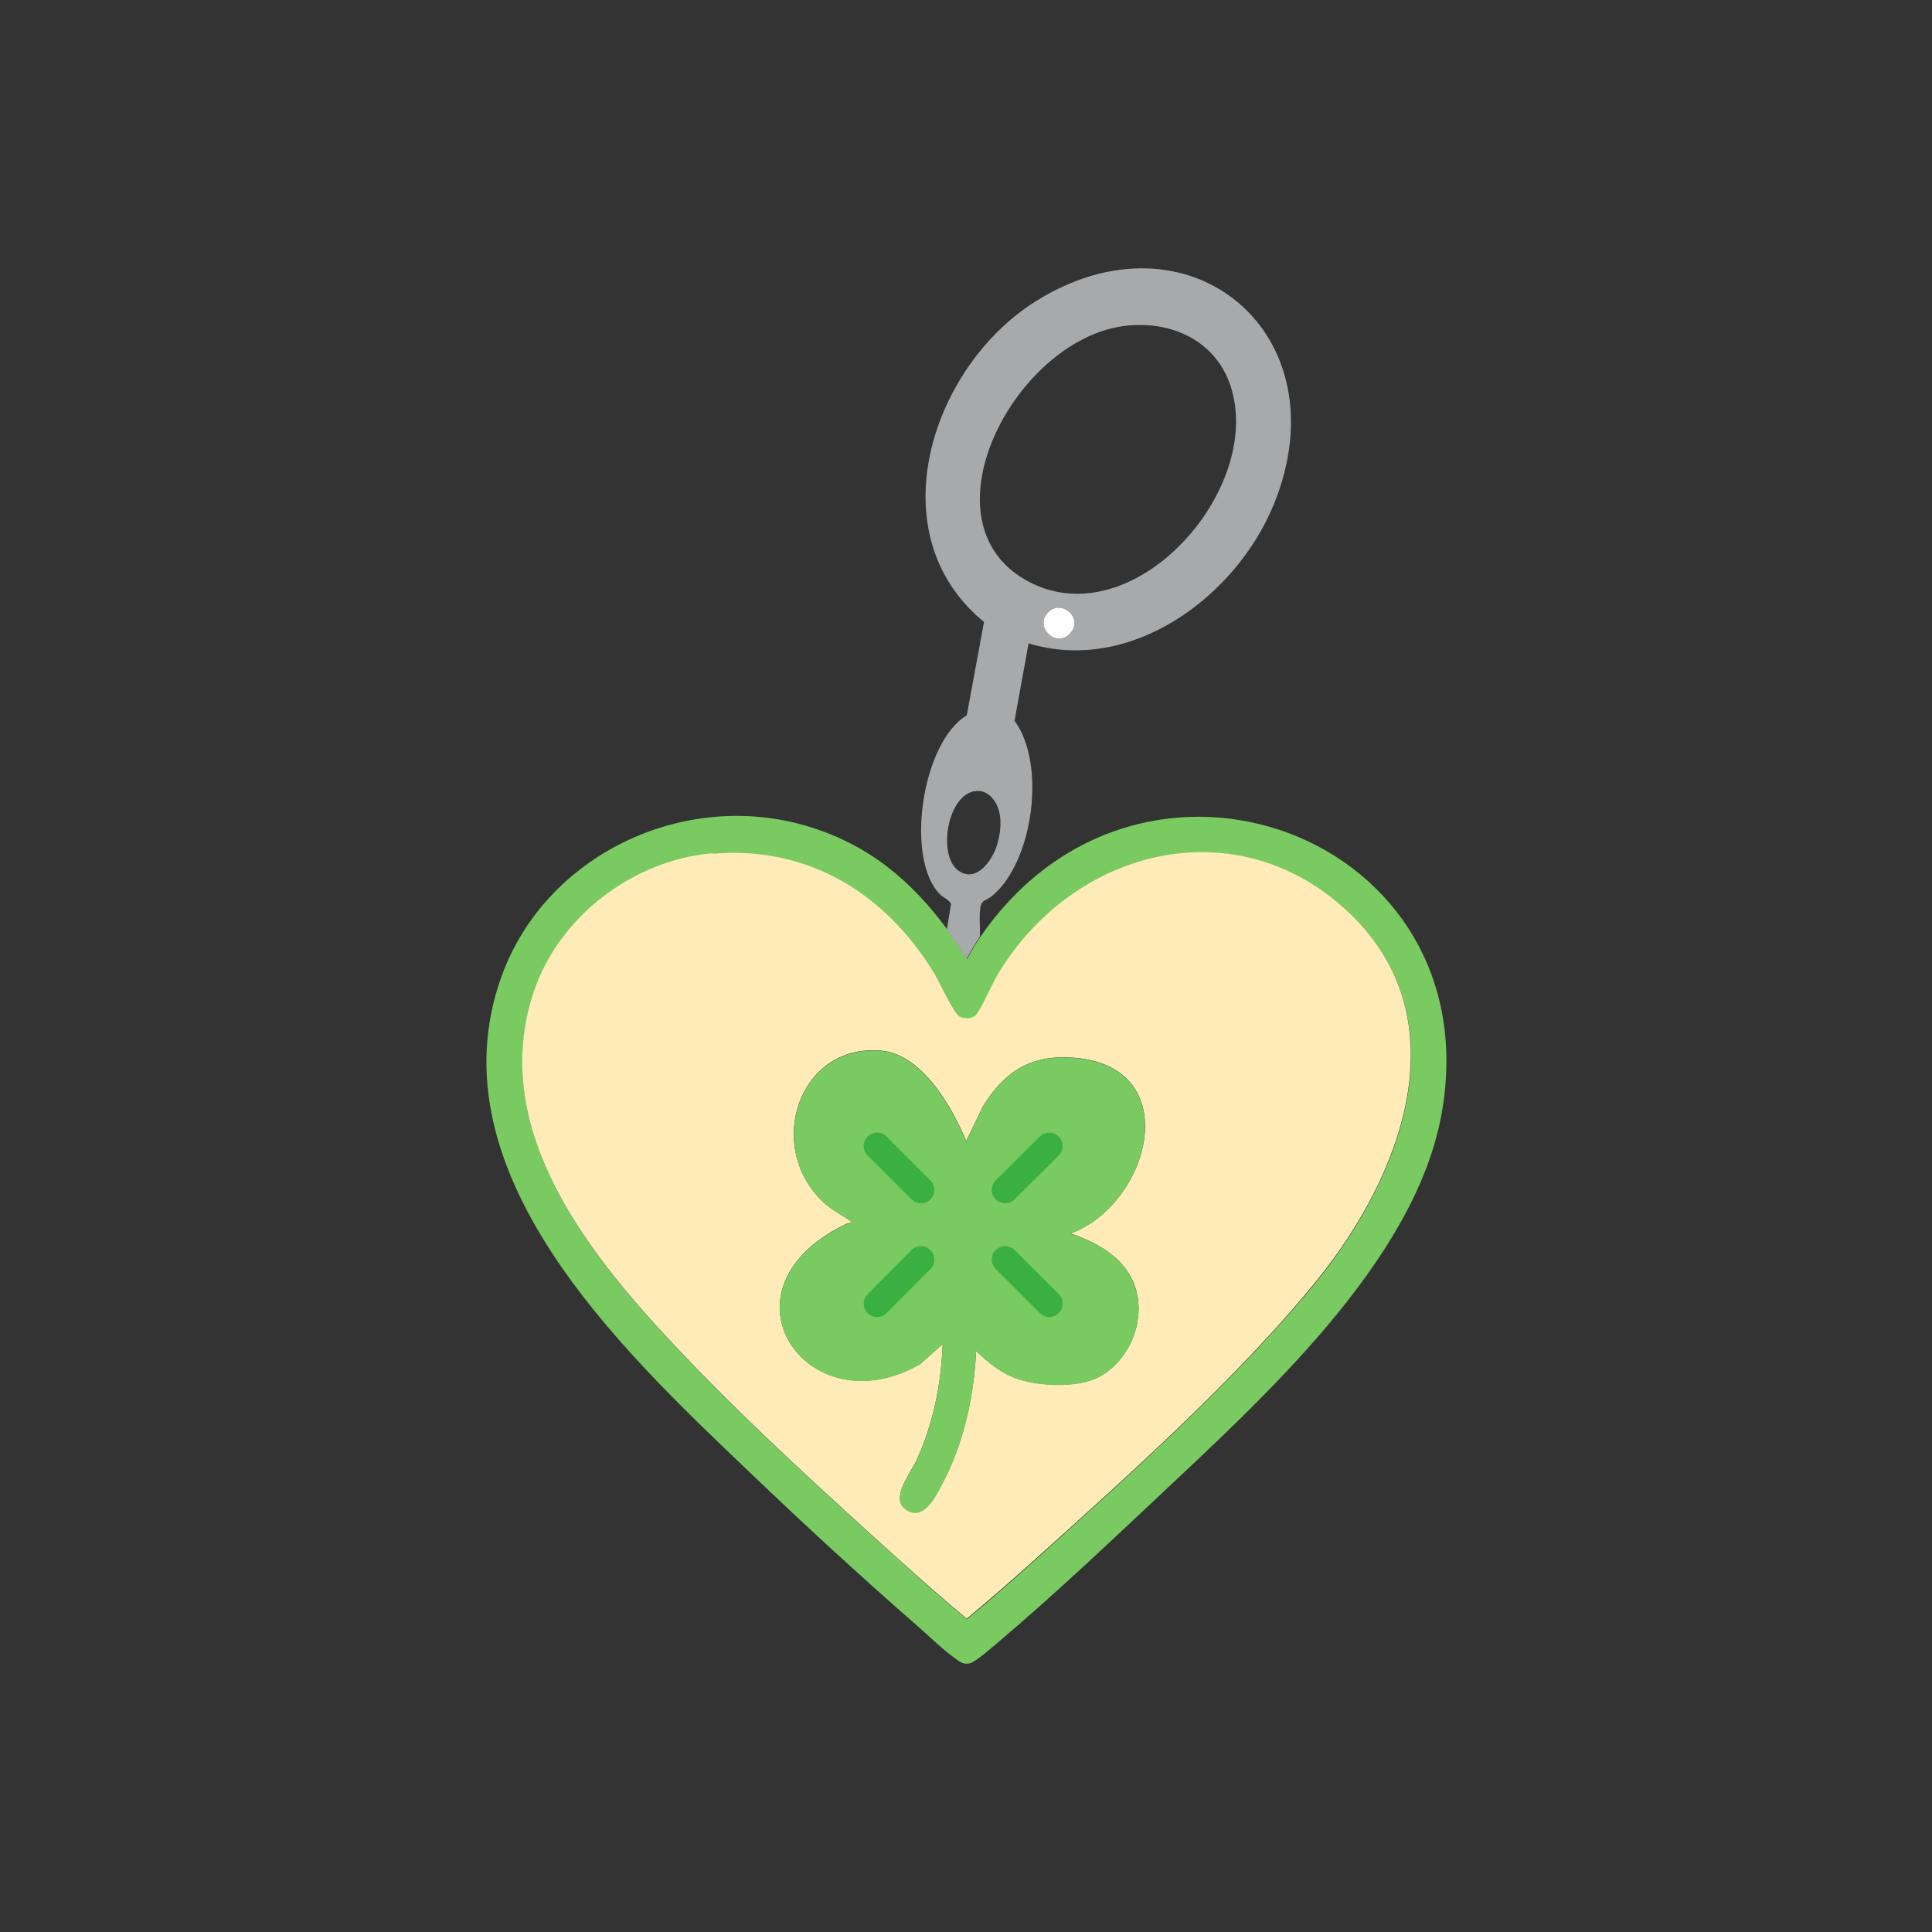 <svg width="72" height="72" viewBox="0 0 72 72" fill="none" xmlns="http://www.w3.org/2000/svg">
<rect x="0" y="0" width="72" height="72" fill="#333333" stroke="none"/>
<path d="M35.285 34.651C35.552 35.009 35.799 35.367 36.038 35.743C36.194 35.468 36.35 35.174 36.534 34.917C42.536 26.198 55.632 31.173 53.714 41.562C52.705 47.032 47.024 52.143 43.114 55.824C41.26 57.567 39.305 59.412 37.369 61.055C37.13 61.257 36.368 61.945 36.13 61.991C35.891 62.037 35.763 61.927 35.588 61.798C35.111 61.459 34.524 60.88 34.056 60.477C31.954 58.641 29.834 56.686 27.815 54.75C23.125 50.271 16.114 43.663 18.674 36.431C20.299 31.861 25.484 29.401 30.109 30.796C32.358 31.476 33.936 32.788 35.304 34.642L35.285 34.651ZM26.576 31.815C23.612 32.063 20.84 34.165 19.895 36.991C18.16 42.186 22.07 46.921 25.401 50.427C27.98 53.144 30.899 55.787 33.689 58.301C34.459 58.999 35.23 59.687 36.038 60.339C36.882 59.651 37.699 58.926 38.507 58.201C42.003 55.044 46.179 51.327 49.125 47.683C52.2 43.865 54.485 38.065 50.318 34.064C46.133 30.044 39.994 31.613 37.176 36.358C37.002 36.652 36.506 37.781 36.322 37.891C36.157 37.992 35.946 37.992 35.772 37.9C35.57 37.79 35.038 36.633 34.854 36.331C33.055 33.357 30.164 31.531 26.585 31.834L26.576 31.815Z" fill="#79CA60"/>
<path d="M35.285 34.651L35.441 33.696C35.414 33.559 35.139 33.44 35.029 33.329C33.725 32.017 34.34 27.676 36.029 26.657L36.671 23.179C32.67 19.903 34.698 13.689 38.58 11.239C44.307 7.632 50.061 12.432 47.473 18.792C46.069 22.234 42.159 25.134 38.332 23.977L37.809 26.859C38.993 28.474 38.507 32.072 37.011 33.357C36.69 33.632 36.552 33.476 36.515 33.999C36.497 34.293 36.534 34.614 36.515 34.908C36.332 35.165 36.185 35.459 36.02 35.734C35.781 35.358 35.533 35 35.267 34.642L35.285 34.651ZM42.059 12.129C37.938 12.496 34.285 19.288 38.167 21.582C42.049 23.877 46.996 18.453 45.913 14.561C45.427 12.799 43.811 11.973 42.059 12.129ZM39.076 22.803C38.507 23.353 39.415 24.216 39.911 23.564C40.342 22.995 39.553 22.344 39.076 22.803ZM36.304 29.484C35.276 29.695 34.955 31.889 35.708 32.439C36.378 32.935 36.992 32.054 37.158 31.485C37.314 30.971 37.378 30.273 37.038 29.814C36.855 29.567 36.607 29.429 36.304 29.493V29.484Z" fill="#A8A9AA"/>
<path d="M26.576 31.815C30.146 31.512 33.046 33.329 34.845 36.312C35.029 36.615 35.552 37.771 35.763 37.881C35.937 37.973 36.148 37.973 36.313 37.872C36.497 37.762 36.993 36.633 37.167 36.339C39.984 31.604 46.124 30.034 50.309 34.045C54.476 38.046 52.191 43.856 49.116 47.664C46.179 51.308 42.004 55.025 38.498 58.182C37.69 58.907 36.864 59.632 36.029 60.32C35.23 59.669 34.45 58.971 33.679 58.283C30.89 55.768 27.971 53.125 25.392 50.408C22.07 46.912 18.151 42.176 19.886 36.972C20.831 34.146 23.602 32.044 26.567 31.796L26.576 31.815ZM36.011 42.525C35.487 41.277 34.386 39.313 32.872 39.157C29.944 38.863 28.613 42.332 30.366 44.461C30.789 44.984 31.119 45.122 31.642 45.462C31.835 45.59 31.624 45.572 31.523 45.618C26.475 48.05 30.091 53.254 34.294 50.831L35.13 50.087C35.075 51.602 34.781 53.042 34.157 54.419C33.927 54.924 33.138 55.869 33.79 56.273C34.441 56.677 34.891 55.722 35.139 55.245C35.919 53.767 36.295 52.005 36.378 50.344C36.837 50.785 37.332 51.189 37.938 51.391C38.745 51.657 40.186 51.721 40.948 51.317C42.205 50.647 42.82 48.922 42.169 47.637C41.719 46.756 40.801 46.279 39.902 45.967C42.866 44.865 44.234 39.717 39.975 39.414C38.397 39.304 37.433 39.937 36.626 41.24L36.011 42.516V42.525Z" fill="#FEEBB7"/>
<path d="M39.076 22.803C39.553 22.344 40.352 22.996 39.911 23.565C39.406 24.216 38.498 23.354 39.076 22.803Z" fill="#FEFEFE"/>
<path d="M36.01 42.525L36.625 41.249C37.433 39.946 38.397 39.304 39.975 39.423C44.233 39.726 42.857 44.874 39.902 45.976C40.801 46.279 41.728 46.756 42.169 47.646C42.82 48.931 42.205 50.666 40.948 51.326C40.186 51.73 38.745 51.675 37.938 51.4C37.323 51.198 36.827 50.785 36.377 50.353C36.304 52.024 35.928 53.777 35.139 55.254C34.891 55.731 34.45 56.695 33.789 56.282C33.129 55.869 33.927 54.933 34.157 54.428C34.781 53.052 35.074 51.611 35.129 50.096L34.294 50.84C30.091 53.263 26.475 48.059 31.523 45.627C31.623 45.581 31.835 45.59 31.642 45.471C31.119 45.131 30.788 44.994 30.366 44.471C28.613 42.332 29.953 38.872 32.872 39.166C34.377 39.313 35.478 41.286 36.01 42.534V42.525Z" fill="#79CA60"/>
<path d="M32.335 42.355C32.53 42.16 32.846 42.16 33.042 42.355L34.675 43.989L34.739 44.067C34.867 44.261 34.846 44.525 34.675 44.696C34.505 44.867 34.241 44.888 34.047 44.76L33.968 44.696L32.335 43.062C32.139 42.867 32.139 42.551 32.335 42.355Z" fill="#3BB042"/>
<path d="M38.751 42.354C38.946 42.16 39.263 42.161 39.458 42.356C39.652 42.552 39.651 42.869 39.456 43.063L37.813 44.697C37.617 44.892 37.301 44.891 37.106 44.695C36.911 44.499 36.912 44.183 37.108 43.988L38.751 42.354Z" fill="#3BB042"/>
<path d="M33.967 46.587C34.162 46.392 34.479 46.391 34.675 46.585C34.87 46.78 34.871 47.097 34.676 47.292L33.043 48.935C32.848 49.131 32.531 49.132 32.336 48.937C32.14 48.742 32.139 48.426 32.334 48.23L33.967 46.587Z" fill="#3BB042"/>
<path d="M37.107 46.586C37.302 46.391 37.619 46.391 37.814 46.586L39.457 48.228C39.652 48.424 39.652 48.74 39.457 48.935C39.261 49.131 38.945 49.131 38.75 48.935L37.107 47.293C36.912 47.098 36.912 46.781 37.107 46.586Z" fill="#3BB042"/>
</svg>
